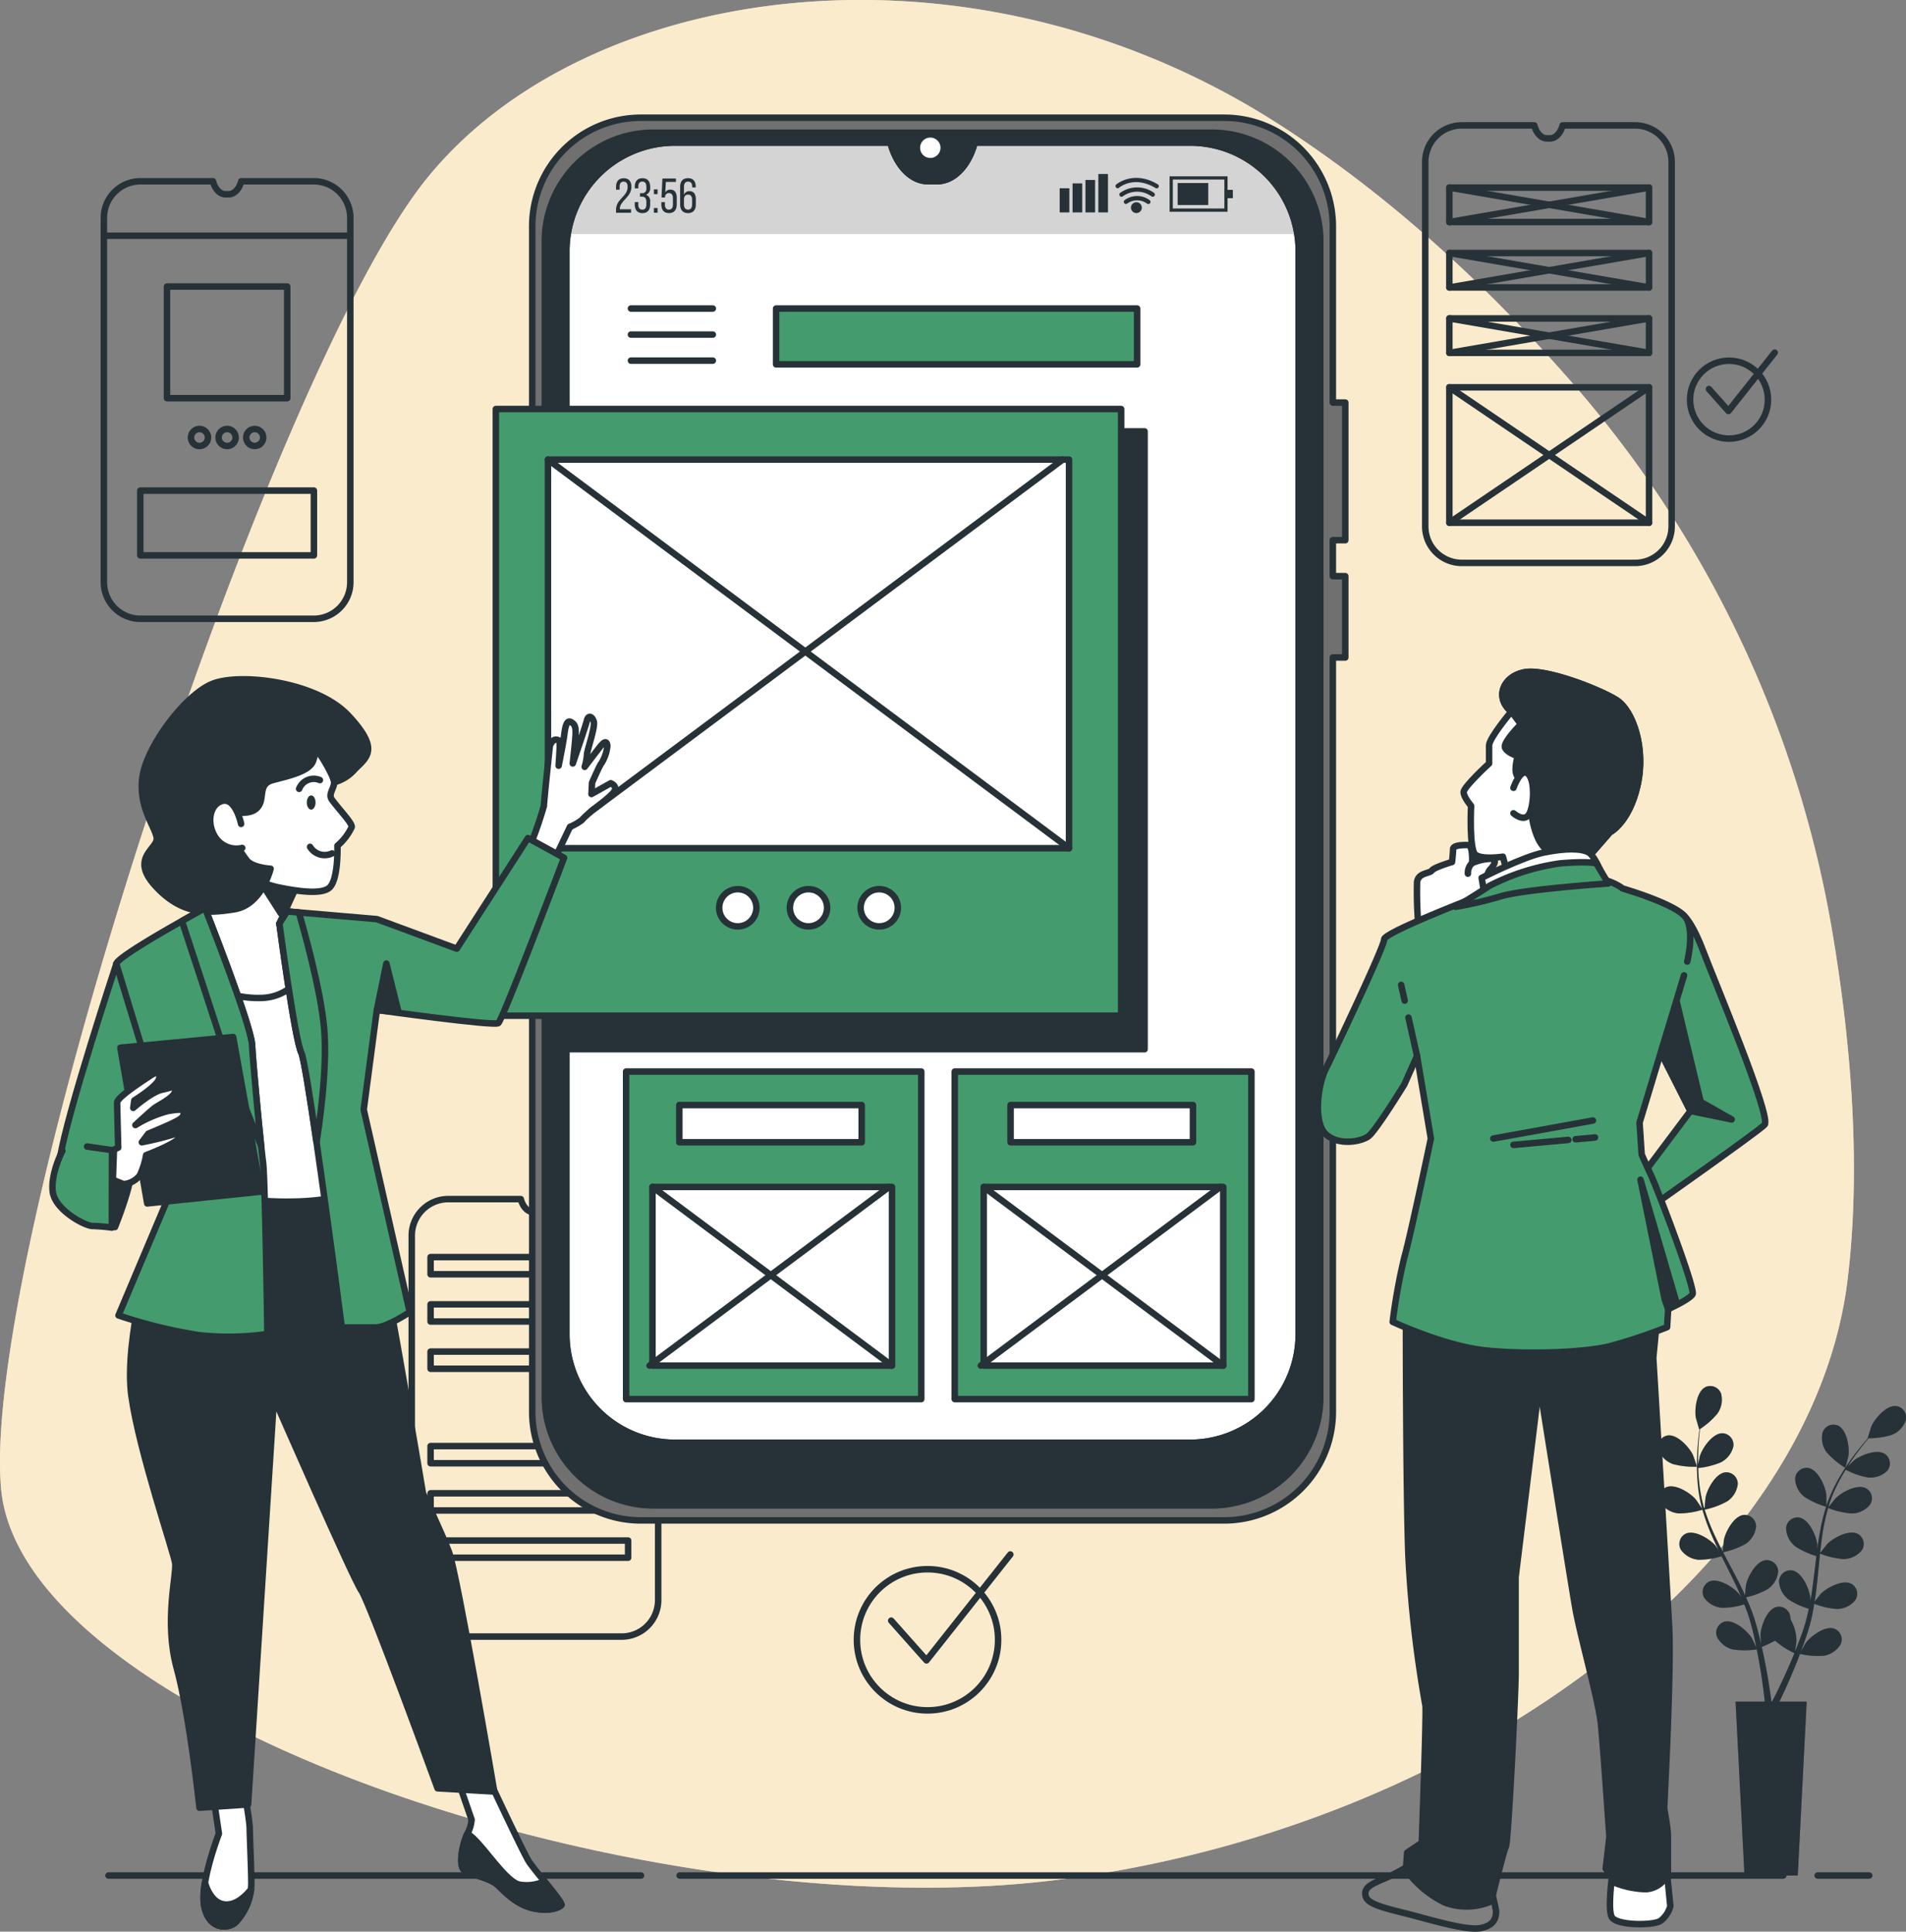 <svg xmlns="http://www.w3.org/2000/svg" width="293.711" height="297.654" viewBox="0 0 293.711 297.654">
  <rect x="0" y="0" width="293.711" height="297.654" fill="#808080" stroke="none"/>
  <g id="Grupo_963659" data-name="Grupo 963659" transform="translate(-28.735 -26.28)">
    <g id="Background_Simple" data-name="Background Simple" transform="translate(28.735 26.281)">
      <g id="Grupo_963607" data-name="Grupo 963607">
        <path id="Trazado_635637" data-name="Trazado 635637" d="M311.261,170.9A172.268,172.268,0,0,0,271.933,86.34c-12.055-13.974-27.732-29.179-46.585-41.2-47.541-30.3-106.438-21.7-130.923,8.744S25.6,219.99,28.91,255.725s99.926,68.161,162.793,60.22S308.173,267.637,313.467,223.3C315.542,205.918,313.956,187.215,311.261,170.9Z" transform="translate(-28.735 -26.281)" fill="#faebcd"/>
        <path id="Trazado_635638" data-name="Trazado 635638" d="M311.261,170.9A172.268,172.268,0,0,0,271.933,86.34c-12.055-13.974-27.732-29.179-46.585-41.2-47.541-30.3-106.438-21.7-130.923,8.744S25.6,219.99,28.91,255.725s99.926,68.161,162.793,60.22S308.173,267.637,313.467,223.3C315.542,205.918,313.956,187.215,311.261,170.9Z" transform="translate(-28.735 -26.281)" fill="#faebcd" opacity="0.7"/>
      </g>
    </g>
    <g id="Floor" transform="translate(45.454 315.283)">
      <g id="Grupo_963608" data-name="Grupo 963608">
        <line id="Línea_827" data-name="Línea 827" x2="7.941" transform="translate(263.38)" fill="none" stroke="#263238" stroke-linecap="round" stroke-linejoin="round" stroke-width="1"/>
        <line id="Línea_828" data-name="Línea 828" x2="170.072" transform="translate(88.014)" fill="none" stroke="#263238" stroke-linecap="round" stroke-linejoin="round" stroke-width="1"/>
        <line id="Línea_829" data-name="Línea 829" x2="82.058" fill="none" stroke="#263238" stroke-linecap="round" stroke-linejoin="round" stroke-width="1"/>
      </g>
    </g>
    <g id="Plants" transform="translate(284.257 239.843)">
      <g id="Grupo_963609" data-name="Grupo 963609">
        <path id="Trazado_635639" data-name="Trazado 635639" d="M456.57,364.659c.023.015.478-1.746.494-1.86.184-1.323-.238-3.988-1.585-4.638a1.77,1.77,0,0,0-2.409,1.067,3.7,3.7,0,0,0,.639,3.047A12.68,12.68,0,0,0,456.57,364.659Z" transform="translate(-427.741 -352.042)" fill="#263238"/>
        <path id="Trazado_635640" data-name="Trazado 635640" d="M417.128,364.932a12.694,12.694,0,0,0,3.7.41c.027,0-.564-1.719-.614-1.823-.576-1.206-2.4-3.2-3.881-3a1.771,1.771,0,0,0-1.421,2.219A3.7,3.7,0,0,0,417.128,364.932Z" transform="translate(-414.861 -352.893)" fill="#263238"/>
        <path id="Trazado_635641" data-name="Trazado 635641" d="M451.641,352.1c-1.488-.16-3.255,1.879-3.8,3.1-.047.106-.592,1.84-.564,1.839h.032c-.281.32-.58.666-.9,1.05-.582.715-1.233,1.527-1.881,2.46a31.411,31.411,0,0,0-1.951,3.108,23.086,23.086,0,0,0-1.666,3.751c-.005.015-.009.032-.013.048.007-.439-.012-1.664-.025-1.758-.171-1.325-1.282-3.784-2.753-4.057a1.771,1.771,0,0,0-2.042,1.666,3.7,3.7,0,0,0,1.421,2.771,12.3,12.3,0,0,0,3.354,1.533,31.36,31.36,0,0,0-.985,4.065c-.142.8-.261,1.611-.371,2.425-.005-.379-.013-.718-.019-.766-.172-1.325-1.283-3.784-2.754-4.056a1.771,1.771,0,0,0-2.042,1.666,3.7,3.7,0,0,0,1.421,2.771,11.739,11.739,0,0,0,3.253,1.5c-.038.312-.081.625-.118.937-.179,1.5-.352,3-.566,4.466-.075.516-.168,1.022-.259,1.529-.005-.337-.013-.621-.018-.664-.172-1.325-1.282-3.784-2.754-4.056a1.771,1.771,0,0,0-2.042,1.666,3.7,3.7,0,0,0,1.421,2.771,11.305,11.305,0,0,0,3.159,1.47c-.109.516-.218,1.032-.347,1.527-.1.336-.165.666-.279,1s-.213.658-.318.983c-.225.618-.453,1.257-.687,1.854-.16.417-.32.811-.48,1.208.081-.513.218-1.521.22-1.606a6.874,6.874,0,0,0-.922-3.345,2.1,2.1,0,0,0-.024-.392,1.771,1.771,0,0,0-2.165-1.5c-1.446.385-2.363,2.922-2.431,4.256,0,.079.048.938.089,1.479-.073-.314-.14-.621-.218-.944-.152-.639-.322-1.273-.5-1.955q-.148-.489-.3-.989c-.093-.333-.233-.672-.349-1.012-.286-.782-.614-1.56-.962-2.337a11.642,11.642,0,0,0,3.335-1.249,3.7,3.7,0,0,0,1.623-2.657,1.77,1.77,0,0,0-1.912-1.813c-1.488.161-2.778,2.531-3.048,3.839-.017.082-.105,1.042-.143,1.571-.213-.465-.423-.931-.653-1.394-.664-1.339-1.379-2.673-2.086-4.008-.217-.409-.428-.819-.641-1.228a12.287,12.287,0,0,0,3.457-1.278,3.7,3.7,0,0,0,1.624-2.658,1.77,1.77,0,0,0-1.912-1.813c-1.488.161-2.778,2.531-3.048,3.84-.021.1-.146,1.481-.16,1.834-.468-.9-.926-1.8-1.343-2.713a31.163,31.163,0,0,1-1.46-3.771,12.5,12.5,0,0,0,3.478-1.283,3.7,3.7,0,0,0,1.623-2.658,1.77,1.77,0,0,0-1.912-1.813c-1.488.161-2.778,2.531-3.048,3.84-.018.086-.115,1.14-.148,1.641l-.085.009a22.814,22.814,0,0,1-.761-4c-.083-.742-.122-1.458-.143-2.154a11.928,11.928,0,0,0,3.513-.883,3.7,3.7,0,0,0,1.906-2.463,1.771,1.771,0,0,0-1.7-2.012c-1.5,0-3.039,2.21-3.452,3.482-.023.069-.172.8-.274,1.328,0-.314-.016-.639-.015-.94,0-1.131.073-2.167.144-3.084.045-.522.1-.991.147-1.431a11.851,11.851,0,0,0,2.7-2.392,3.7,3.7,0,0,0,.557-3.064,1.771,1.771,0,0,0-2.437-1c-1.329.687-1.679,3.362-1.459,4.68.019.114.521,1.861.544,1.846l.026-.018c-.059.422-.116.875-.169,1.371-.091.917-.186,1.954-.212,3.09a31.521,31.521,0,0,0,.087,3.668,23.091,23.091,0,0,0,.68,4.048c0,.016.011.032.015.047-.236-.37-.928-1.382-.99-1.453-.874-1.01-3.157-2.449-4.534-1.864a1.771,1.771,0,0,0-.784,2.515,3.7,3.7,0,0,0,2.714,1.527,12.346,12.346,0,0,0,3.644-.572,31.284,31.284,0,0,0,1.421,3.933c.322.746.67,1.488,1.028,2.227-.214-.313-.408-.591-.439-.627-.874-1.01-3.157-2.448-4.534-1.863a1.769,1.769,0,0,0-.785,2.515,3.7,3.7,0,0,0,2.714,1.527,11.717,11.717,0,0,0,3.542-.543c.14.283.277.566.419.847.679,1.351,1.362,2.7,1.991,4.037.222.473.424.945.627,1.418-.19-.278-.353-.51-.381-.543-.874-1.01-3.157-2.448-4.534-1.864a1.771,1.771,0,0,0-.785,2.515,3.7,3.7,0,0,0,2.714,1.527,11.3,11.3,0,0,0,3.446-.517c.193.49.388.981.553,1.465.106.333.23.646.318.987s.186.667.278,1c.153.639.315,1.3.449,1.925.1.435.18.852.266,1.273-.216-.473-.657-1.389-.7-1.462-.711-1.131-2.75-2.9-4.2-2.529a1.77,1.77,0,0,0-1.156,2.367,3.7,3.7,0,0,0,2.451,1.92,12.146,12.146,0,0,0,3.667-.011c.14.695.269,1.372.38,2.013.392,2.222.633,4.087.784,5.393.027.232.05.439.071.635h-4.5l1.374,26.807h8.213l1.374-26.807h-4.195l.093-.193c.576-1.2,1.374-2.923,2.236-5.031.274-.666.554-1.382.834-2.121a12.153,12.153,0,0,0,3.657.284,3.7,3.7,0,0,0,2.587-1.732,1.77,1.77,0,0,0-.977-2.447c-1.418-.476-3.583,1.134-4.376,2.209-.046.064-.477.808-.742,1.282.113-.3.226-.595.338-.907.226-.617.434-1.239.66-1.908q.146-.489.3-.99c.106-.328.176-.689.267-1.036.193-.809.349-1.64.487-2.48a11.629,11.629,0,0,0,3.472.8,3.7,3.7,0,0,0,2.82-1.32,1.77,1.77,0,0,0-.595-2.567c-1.329-.686-3.713.578-4.66,1.521-.06.059-.662.811-.986,1.231.079-.5.161-1.009.224-1.523.185-1.483.325-2.991.471-4.493.044-.461.095-.919.143-1.378a12.3,12.3,0,0,0,3.589.842,3.7,3.7,0,0,0,2.82-1.321,1.771,1.771,0,0,0-.595-2.567c-1.33-.686-3.714.578-4.661,1.521-.071.072-.938,1.155-1.145,1.442.107-1.01.223-2.017.377-3a31.179,31.179,0,0,1,.862-3.951,12.512,12.512,0,0,0,3.609.849,3.7,3.7,0,0,0,2.82-1.321,1.77,1.77,0,0,0-.595-2.567c-1.329-.686-3.713.578-4.66,1.521-.062.062-.723.887-1.028,1.287l-.076-.04a22.819,22.819,0,0,1,1.569-3.751c.34-.666.7-1.283,1.069-1.875a11.892,11.892,0,0,0,3.417,1.2,3.7,3.7,0,0,0,2.948-1,1.77,1.77,0,0,0-.309-2.617c-1.247-.828-3.755.167-4.8,1-.057.045-.584.569-.961.957.169-.265.339-.542.506-.792.626-.943,1.257-1.767,1.822-2.493.325-.41.626-.774.912-1.112a11.831,11.831,0,0,0,3.568-.508,3.7,3.7,0,0,0,2.154-2.249A1.771,1.771,0,0,0,451.641,352.1Zm-16.47,39.965c-.9,2.069-1.727,3.758-2.321,4.93-.12.236-.228.445-.328.639h-.1c-.029-.229-.062-.479-.1-.76-.181-1.318-.467-3.195-.911-5.43-.139-.706-.3-1.459-.475-2.229a19.186,19.186,0,0,0,2.046-.962,12.975,12.975,0,0,0,2.982,1.924C435.7,390.833,435.432,391.469,435.171,392.065Z" transform="translate(-414.974 -349)" fill="#263238"/>
        <path id="Trazado_635642" data-name="Trazado 635642" d="M417.128,364.932a12.694,12.694,0,0,0,3.7.41c.027,0-.564-1.719-.614-1.823-.576-1.206-2.4-3.2-3.881-3a1.771,1.771,0,0,0-1.421,2.219A3.7,3.7,0,0,0,417.128,364.932Z" transform="translate(-414.861 -352.893)" fill="#263238" opacity="0.3"/>
        <path id="Trazado_635643" data-name="Trazado 635643" d="M456.57,364.659c.023.015.478-1.746.494-1.86.184-1.323-.238-3.988-1.585-4.638a1.77,1.77,0,0,0-2.409,1.067,3.7,3.7,0,0,0,.639,3.047A12.68,12.68,0,0,0,456.57,364.659Z" transform="translate(-427.741 -352.042)" fill="#263238" opacity="0.3"/>
        <path id="Trazado_635644" data-name="Trazado 635644" d="M451.641,352.1c-1.488-.16-3.255,1.879-3.8,3.1-.047.106-.592,1.84-.564,1.839h.032c-.281.32-.58.666-.9,1.05-.582.715-1.233,1.527-1.881,2.46a31.411,31.411,0,0,0-1.951,3.108,23.086,23.086,0,0,0-1.666,3.751c-.005.015-.009.032-.013.048.007-.439-.012-1.664-.025-1.758-.171-1.325-1.282-3.784-2.753-4.057a1.771,1.771,0,0,0-2.042,1.666,3.7,3.7,0,0,0,1.421,2.771,12.3,12.3,0,0,0,3.354,1.533,31.36,31.36,0,0,0-.985,4.065c-.142.8-.261,1.611-.371,2.425-.005-.379-.013-.718-.019-.766-.172-1.325-1.283-3.784-2.754-4.056a1.771,1.771,0,0,0-2.042,1.666,3.7,3.7,0,0,0,1.421,2.771,11.739,11.739,0,0,0,3.253,1.5c-.038.312-.081.625-.118.937-.179,1.5-.352,3-.566,4.466-.075.516-.168,1.022-.259,1.529-.005-.337-.013-.621-.018-.664-.172-1.325-1.282-3.784-2.754-4.056a1.771,1.771,0,0,0-2.042,1.666,3.7,3.7,0,0,0,1.421,2.771,11.305,11.305,0,0,0,3.159,1.47c-.109.516-.218,1.032-.347,1.527-.1.336-.165.666-.279,1s-.213.658-.318.983c-.225.618-.453,1.257-.687,1.854-.16.417-.32.811-.48,1.208.081-.513.218-1.521.22-1.606a6.874,6.874,0,0,0-.922-3.345,2.1,2.1,0,0,0-.024-.392,1.771,1.771,0,0,0-2.165-1.5c-1.446.385-2.363,2.922-2.431,4.256,0,.079.048.938.089,1.479-.073-.314-.14-.621-.218-.944-.152-.639-.322-1.273-.5-1.955q-.148-.489-.3-.989c-.093-.333-.233-.672-.349-1.012-.286-.782-.614-1.56-.962-2.337a11.642,11.642,0,0,0,3.335-1.249,3.7,3.7,0,0,0,1.623-2.657,1.77,1.77,0,0,0-1.912-1.813c-1.488.161-2.778,2.531-3.048,3.839-.017.082-.105,1.042-.143,1.571-.213-.465-.423-.931-.653-1.394-.664-1.339-1.379-2.673-2.086-4.008-.217-.409-.428-.819-.641-1.228a12.287,12.287,0,0,0,3.457-1.278,3.7,3.7,0,0,0,1.624-2.658,1.77,1.77,0,0,0-1.912-1.813c-1.488.161-2.778,2.531-3.048,3.84-.021.1-.146,1.481-.16,1.834-.468-.9-.926-1.8-1.343-2.713a31.163,31.163,0,0,1-1.46-3.771,12.5,12.5,0,0,0,3.478-1.283,3.7,3.7,0,0,0,1.623-2.658,1.77,1.77,0,0,0-1.912-1.813c-1.488.161-2.778,2.531-3.048,3.84-.018.086-.115,1.14-.148,1.641l-.085.009a22.814,22.814,0,0,1-.761-4c-.083-.742-.122-1.458-.143-2.154a11.928,11.928,0,0,0,3.513-.883,3.7,3.7,0,0,0,1.906-2.463,1.771,1.771,0,0,0-1.7-2.012c-1.5,0-3.039,2.21-3.452,3.482-.023.069-.172.8-.274,1.328,0-.314-.016-.639-.015-.94,0-1.131.073-2.167.144-3.084.045-.522.1-.991.147-1.431a11.851,11.851,0,0,0,2.7-2.392,3.7,3.7,0,0,0,.557-3.064,1.771,1.771,0,0,0-2.437-1c-1.329.687-1.679,3.362-1.459,4.68.019.114.521,1.861.544,1.846l.026-.018c-.059.422-.116.875-.169,1.371-.091.917-.186,1.954-.212,3.09a31.521,31.521,0,0,0,.087,3.668,23.091,23.091,0,0,0,.68,4.048c0,.016.011.032.015.047-.236-.37-.928-1.382-.99-1.453-.874-1.01-3.157-2.449-4.534-1.864a1.771,1.771,0,0,0-.784,2.515,3.7,3.7,0,0,0,2.714,1.527,12.346,12.346,0,0,0,3.644-.572,31.284,31.284,0,0,0,1.421,3.933c.322.746.67,1.488,1.028,2.227-.214-.313-.408-.591-.439-.627-.874-1.01-3.157-2.448-4.534-1.863a1.769,1.769,0,0,0-.785,2.515,3.7,3.7,0,0,0,2.714,1.527,11.717,11.717,0,0,0,3.542-.543c.14.283.277.566.419.847.679,1.351,1.362,2.7,1.991,4.037.222.473.424.945.627,1.418-.19-.278-.353-.51-.381-.543-.874-1.01-3.157-2.448-4.534-1.864a1.771,1.771,0,0,0-.785,2.515,3.7,3.7,0,0,0,2.714,1.527,11.3,11.3,0,0,0,3.446-.517c.193.49.388.981.553,1.465.106.333.23.646.318.987s.186.667.278,1c.153.639.315,1.3.449,1.925.1.435.18.852.266,1.273-.216-.473-.657-1.389-.7-1.462-.711-1.131-2.75-2.9-4.2-2.529a1.77,1.77,0,0,0-1.156,2.367,3.7,3.7,0,0,0,2.451,1.92,12.146,12.146,0,0,0,3.667-.011c.14.695.269,1.372.38,2.013.392,2.222.633,4.087.784,5.393.027.232.05.439.071.635h-4.5l1.374,26.807h8.213l1.374-26.807h-4.195l.093-.193c.576-1.2,1.374-2.923,2.236-5.031.274-.666.554-1.382.834-2.121a12.153,12.153,0,0,0,3.657.284,3.7,3.7,0,0,0,2.587-1.732,1.77,1.77,0,0,0-.977-2.447c-1.418-.476-3.583,1.134-4.376,2.209-.046.064-.477.808-.742,1.282.113-.3.226-.595.338-.907.226-.617.434-1.239.66-1.908q.146-.489.3-.99c.106-.328.176-.689.267-1.036.193-.809.349-1.64.487-2.48a11.629,11.629,0,0,0,3.472.8,3.7,3.7,0,0,0,2.82-1.32,1.77,1.77,0,0,0-.595-2.567c-1.329-.686-3.713.578-4.66,1.521-.06.059-.662.811-.986,1.231.079-.5.161-1.009.224-1.523.185-1.483.325-2.991.471-4.493.044-.461.095-.919.143-1.378a12.3,12.3,0,0,0,3.589.842,3.7,3.7,0,0,0,2.82-1.321,1.771,1.771,0,0,0-.595-2.567c-1.33-.686-3.714.578-4.661,1.521-.071.072-.938,1.155-1.145,1.442.107-1.01.223-2.017.377-3a31.179,31.179,0,0,1,.862-3.951,12.512,12.512,0,0,0,3.609.849,3.7,3.7,0,0,0,2.82-1.321,1.77,1.77,0,0,0-.595-2.567c-1.329-.686-3.713.578-4.66,1.521-.062.062-.723.887-1.028,1.287l-.076-.04a22.819,22.819,0,0,1,1.569-3.751c.34-.666.7-1.283,1.069-1.875a11.892,11.892,0,0,0,3.417,1.2,3.7,3.7,0,0,0,2.948-1,1.77,1.77,0,0,0-.309-2.617c-1.247-.828-3.755.167-4.8,1-.057.045-.584.569-.961.957.169-.265.339-.542.506-.792.626-.943,1.257-1.767,1.822-2.493.325-.41.626-.774.912-1.112a11.831,11.831,0,0,0,3.568-.508,3.7,3.7,0,0,0,2.154-2.249A1.771,1.771,0,0,0,451.641,352.1Zm-16.47,39.965c-.9,2.069-1.727,3.758-2.321,4.93-.12.236-.228.445-.328.639h-.1c-.029-.229-.062-.479-.1-.76-.181-1.318-.467-3.195-.911-5.43-.139-.706-.3-1.459-.475-2.229a19.186,19.186,0,0,0,2.046-.962,12.975,12.975,0,0,0,2.982,1.924C435.7,390.833,435.432,391.469,435.171,392.065Z" transform="translate(-414.974 -349)" fill="#263238" opacity="0.3"/>
      </g>
    </g>
    <g id="Graphics" transform="translate(44.744 45.603)">
      <g id="Grupo_963611" data-name="Grupo 963611" transform="translate(47.442 165.448)">
        <g id="Grupo_963610" data-name="Grupo 963610">
          <path id="Trazado_635645" data-name="Trazado 635645" d="M162.591,311.122v56.153a5.632,5.632,0,0,1-5.632,5.632H130.25a5.632,5.632,0,0,1-5.632-5.632V311.122a5.632,5.632,0,0,1,5.632-5.63h11.168l.011.041c.331,1.188,1.091,1.961,1.934,1.961h.483c.844,0,1.6-.774,1.934-1.961l.013-.041h11.166A5.632,5.632,0,0,1,162.591,311.122Z" transform="translate(-124.618 -305.492)" fill="none" stroke="#263238" stroke-linecap="round" stroke-linejoin="round" stroke-width="1"/>
        </g>
        <rect id="Rectángulo_307173" data-name="Rectángulo 307173" width="30.441" height="2.647" transform="translate(2.9 8.939)" fill="none" stroke="#263238" stroke-linecap="round" stroke-linejoin="round" stroke-width="1"/>
        <rect id="Rectángulo_307174" data-name="Rectángulo 307174" width="30.441" height="2.647" transform="translate(2.9 16.218)" fill="none" stroke="#263238" stroke-linecap="round" stroke-linejoin="round" stroke-width="1"/>
        <rect id="Rectángulo_307175" data-name="Rectángulo 307175" width="30.441" height="2.647" transform="translate(2.9 23.498)" fill="none" stroke="#263238" stroke-linecap="round" stroke-linejoin="round" stroke-width="1"/>
        <rect id="Rectángulo_307176" data-name="Rectángulo 307176" width="30.441" height="2.647" transform="translate(2.9 38.056)" fill="none" stroke="#263238" stroke-linecap="round" stroke-linejoin="round" stroke-width="1"/>
        <rect id="Rectángulo_307177" data-name="Rectángulo 307177" width="30.441" height="2.647" transform="translate(2.9 45.336)" fill="none" stroke="#263238" stroke-linecap="round" stroke-linejoin="round" stroke-width="1"/>
        <rect id="Rectángulo_307178" data-name="Rectángulo 307178" width="30.441" height="2.647" transform="translate(2.9 52.615)" fill="none" stroke="#263238" stroke-linecap="round" stroke-linejoin="round" stroke-width="1"/>
      </g>
      <g id="Grupo_963618" data-name="Grupo 963618" transform="translate(203.617)">
        <g id="Grupo_963612" data-name="Grupo 963612" transform="translate(0)">
          <path id="Trazado_635646" data-name="Trazado 635646" d="M398.591,61.109v56.153a5.632,5.632,0,0,1-5.632,5.632H366.25a5.632,5.632,0,0,1-5.632-5.632V61.109a5.632,5.632,0,0,1,5.632-5.63h11.168l.011.04c.331,1.189,1.091,1.962,1.934,1.962h.483c.844,0,1.6-.774,1.934-1.962l.013-.04h11.166A5.632,5.632,0,0,1,398.591,61.109Z" transform="translate(-360.618 -55.479)" fill="none" stroke="#263238" stroke-linecap="round" stroke-linejoin="round" stroke-width="1"/>
        </g>
        <g id="Grupo_963613" data-name="Grupo 963613" transform="translate(3.715 40.357)">
          <rect id="Rectángulo_307179" data-name="Rectángulo 307179" width="30.773" height="20.869" fill="none" stroke="#263238" stroke-linecap="round" stroke-linejoin="round" stroke-width="1"/>
          <line id="Línea_830" data-name="Línea 830" y1="20.869" x2="30.773" fill="none" stroke="#263238" stroke-linecap="round" stroke-linejoin="round" stroke-width="1"/>
          <line id="Línea_831" data-name="Línea 831" x1="30.773" y1="20.869" fill="none" stroke="#263238" stroke-linecap="round" stroke-linejoin="round" stroke-width="1"/>
        </g>
        <g id="Grupo_963614" data-name="Grupo 963614" transform="translate(3.715 29.746)">
          <rect id="Rectángulo_307180" data-name="Rectángulo 307180" width="30.773" height="5.306" fill="none" stroke="#263238" stroke-linecap="round" stroke-linejoin="round" stroke-width="1"/>
          <line id="Línea_832" data-name="Línea 832" y1="5.306" x2="30.773" fill="none" stroke="#263238" stroke-linecap="round" stroke-linejoin="round" stroke-width="1"/>
          <line id="Línea_833" data-name="Línea 833" x1="30.773" y1="5.306" fill="none" stroke="#263238" stroke-linecap="round" stroke-linejoin="round" stroke-width="1"/>
        </g>
        <g id="Grupo_963615" data-name="Grupo 963615" transform="translate(3.715 19.665)">
          <rect id="Rectángulo_307181" data-name="Rectángulo 307181" width="30.773" height="5.306" fill="none" stroke="#263238" stroke-linecap="round" stroke-linejoin="round" stroke-width="1"/>
          <line id="Línea_834" data-name="Línea 834" y1="5.306" x2="30.773" fill="none" stroke="#263238" stroke-linecap="round" stroke-linejoin="round" stroke-width="1"/>
          <line id="Línea_835" data-name="Línea 835" x1="30.773" y1="5.306" fill="none" stroke="#263238" stroke-linecap="round" stroke-linejoin="round" stroke-width="1"/>
        </g>
        <g id="Grupo_963616" data-name="Grupo 963616" transform="translate(3.715 9.584)">
          <rect id="Rectángulo_307182" data-name="Rectángulo 307182" width="30.773" height="5.306" fill="none" stroke="#263238" stroke-linecap="round" stroke-linejoin="round" stroke-width="1"/>
          <line id="Línea_836" data-name="Línea 836" y1="5.306" x2="30.773" fill="none" stroke="#263238" stroke-linecap="round" stroke-linejoin="round" stroke-width="1"/>
          <line id="Línea_837" data-name="Línea 837" x1="30.773" y1="5.306" fill="none" stroke="#263238" stroke-linecap="round" stroke-linejoin="round" stroke-width="1"/>
        </g>
        <g id="Grupo_963617" data-name="Grupo 963617" transform="translate(40.809 35.007)">
          <circle id="Elipse_7783" data-name="Elipse 7783" cx="6.003" cy="6.003" r="6.003" transform="translate(0 1.253)" fill="none" stroke="#263238" stroke-linecap="round" stroke-linejoin="round" stroke-width="1"/>
          <path id="Trazado_635647" data-name="Trazado 635647" d="M426.69,114.007l3,3.377,7.128-9" transform="translate(-423.776 -108.379)" fill="none" stroke="#263238" stroke-linecap="round" stroke-linejoin="round" stroke-width="1"/>
        </g>
      </g>
      <g id="Grupo_963621" data-name="Grupo 963621" transform="translate(0 8.611)">
        <g id="Grupo_963619" data-name="Grupo 963619">
          <path id="Trazado_635648" data-name="Trazado 635648" d="M90.9,74.122v56.153a5.632,5.632,0,0,1-5.632,5.632H58.559a5.632,5.632,0,0,1-5.632-5.632V74.122a5.631,5.631,0,0,1,5.632-5.63H69.726l.011.041c.33,1.188,1.091,1.961,1.934,1.961h.484c.843,0,1.6-.774,1.934-1.961l.013-.041H85.268A5.632,5.632,0,0,1,90.9,74.122Z" transform="translate(-52.927 -68.492)" fill="none" stroke="#263238" stroke-linecap="round" stroke-linejoin="round" stroke-width="1"/>
        </g>
        <rect id="Rectángulo_307183" data-name="Rectángulo 307183" width="18.529" height="17.206" transform="translate(9.722 16.218)" fill="none" stroke="#263238" stroke-linecap="round" stroke-linejoin="round" stroke-width="1"/>
        <rect id="Rectángulo_307184" data-name="Rectángulo 307184" width="26.756" height="9.98" transform="translate(5.608 47.665)" fill="none" stroke="#263238" stroke-linecap="round" stroke-linejoin="round" stroke-width="1"/>
        <g id="Grupo_963620" data-name="Grupo 963620" transform="translate(13.422 38.173)">
          <path id="Trazado_635649" data-name="Trazado 635649" d="M75.828,127.486a1.309,1.309,0,1,1-1.309-1.309A1.309,1.309,0,0,1,75.828,127.486Z" transform="translate(-73.209 -126.177)" fill="none" stroke="#263238" stroke-linecap="round" stroke-linejoin="round" stroke-width="1"/>
          <path id="Trazado_635650" data-name="Trazado 635650" d="M82.258,127.486a1.309,1.309,0,1,1-1.309-1.309A1.309,1.309,0,0,1,82.258,127.486Z" transform="translate(-75.384 -126.177)" fill="none" stroke="#263238" stroke-linecap="round" stroke-linejoin="round" stroke-width="1"/>
          <circle id="Elipse_7784" data-name="Elipse 7784" cx="1.309" cy="1.309" r="1.309" transform="translate(8.51)" fill="none" stroke="#263238" stroke-linecap="round" stroke-linejoin="round" stroke-width="1"/>
        </g>
        <line id="Línea_838" data-name="Línea 838" x2="37.314" transform="translate(0.288 8.388)" fill="none" stroke="#263238" stroke-linecap="round" stroke-linejoin="round" stroke-width="1"/>
      </g>
      <g id="Grupo_963622" data-name="Grupo 963622" transform="translate(116.043 220.21)">
        <circle id="Elipse_7785" data-name="Elipse 7785" cx="10.877" cy="10.877" r="10.877" transform="translate(0 2.27)" fill="none" stroke="#263238" stroke-linecap="round" stroke-linejoin="round" stroke-width="1"/>
        <path id="Trazado_635651" data-name="Trazado 635651" d="M236.263,398.442l5.439,6.118,12.917-16.316" transform="translate(-230.982 -388.245)" fill="none" stroke="#263238" stroke-linecap="round" stroke-linejoin="round" stroke-width="1"/>
      </g>
    </g>
    <g id="Device" transform="translate(105.144 44.422)">
      <g id="Grupo_963646" data-name="Grupo 963646">
        <g id="Grupo_963636" data-name="Grupo 963636" transform="translate(5.608)">
          <g id="Grupo_963623" data-name="Grupo 963623" transform="translate(5.258 3.828)">
            <path id="Trazado_635652" data-name="Trazado 635652" d="M273.472,76.212V243.1a16.738,16.738,0,0,1-16.738,16.738H177.356A16.738,16.738,0,0,1,160.618,243.1V76.212a16.738,16.738,0,0,1,16.738-16.733h33.191l.033.12c.981,3.532,3.241,5.83,5.747,5.83h1.437c2.507,0,4.766-2.3,5.748-5.83l.038-.12h33.185A16.737,16.737,0,0,1,273.472,76.212Z" transform="translate(-160.618 -59.479)" fill="#fff"/>
          </g>
          <rect id="Rectángulo_307185" data-name="Rectángulo 307185" width="88.9" height="95.209" transform="translate(5.46 48.326)" fill="#263238" stroke="#263238" stroke-linecap="round" stroke-linejoin="round" stroke-width="1"/>
          <path id="Trazado_635653" data-name="Trazado 635653" d="M223.618,59.6c-.982,3.532-3.241,5.83-5.748,5.83h-1.437c-2.506,0-4.766-2.3-5.747-5.83l-.033-.12H177.462a16.742,16.742,0,0,0-16.53,14.1H273.371a16.742,16.742,0,0,0-16.53-14.1H223.656Z" transform="translate(-155.467 -55.651)" fill="#d4d4d4"/>
          <g id="Grupo_963635" data-name="Grupo 963635">
            <path id="Trazado_635654" data-name="Trazado 635654" d="M277.962,118.791V97.583h-1.918V70.432a16.736,16.736,0,0,0-16.737-16.737h-89.9a16.736,16.736,0,0,0-16.737,16.737V253.1a16.736,16.736,0,0,0,16.737,16.737h89.9A16.736,16.736,0,0,0,276.043,253.1V136.866h1.918V124.334h-1.918v-5.543ZM270.785,241.14a16.738,16.738,0,0,1-16.738,16.738H174.669a16.738,16.738,0,0,1-16.738-16.738V74.255a16.738,16.738,0,0,1,16.738-16.733h33.19l.033.12c.981,3.532,3.241,5.83,5.747,5.83h1.437c2.507,0,4.766-2.3,5.748-5.83l.038-.12h33.185a16.737,16.737,0,0,1,16.738,16.733Z" transform="translate(-152.673 -53.695)" fill="#707070" stroke="#263238" stroke-linejoin="round" stroke-width="1"/>
            <path id="Trazado_635655" data-name="Trazado 635655" d="M258.36,57.179H172.338A16.736,16.736,0,0,0,155.6,73.915V251.968A16.736,16.736,0,0,0,172.338,268.7H258.36A16.736,16.736,0,0,0,275.1,251.968V73.915A16.736,16.736,0,0,0,258.36,57.179Zm13.416,185.14a16.738,16.738,0,0,1-16.738,16.738H175.659a16.738,16.738,0,0,1-16.738-16.738V75.434A16.738,16.738,0,0,1,175.659,58.7h33.191l.033.12c.981,3.532,3.241,5.83,5.747,5.83h1.437c2.507,0,4.766-2.3,5.748-5.83l.038-.12h33.185a16.737,16.737,0,0,1,16.738,16.733Z" transform="translate(-153.663 -54.873)" fill="#263238" stroke="#263238" stroke-linejoin="round" stroke-width="1"/>
            <path id="Trazado_635656" data-name="Trazado 635656" d="M246.135,59.885a1.571,1.571,0,1,0-1.572,1.571A1.571,1.571,0,0,0,246.135,59.885Z" transform="translate(-183.223 -55.257)" fill="#fff"/>
            <g id="Grupo_963634" data-name="Grupo 963634" transform="translate(12.916 8.669)">
              <g id="Grupo_963624" data-name="Grupo 963624" transform="translate(0 0.645)">
                <path id="Trazado_635657" data-name="Trazado 635657" d="M174.563,69.1c0,1.59-1.785,2.163-1.793,3.375v.083H174.5V73.1h-2.312v-.452c0-1.7,1.785-2.034,1.785-3.518,0-.543-.181-.829-.618-.829s-.617.308-.617.776v.467h-.55v-.429c0-.806.369-1.341,1.182-1.341S174.563,68.3,174.563,69.1Z" transform="translate(-172.191 -67.771)" fill="#263238"/>
                <path id="Trazado_635658" data-name="Trazado 635658" d="M178.924,69.1v.136a1.047,1.047,0,0,1-.64,1.085,1.049,1.049,0,0,1,.64,1.093v.407c0,.806-.377,1.333-1.19,1.333s-1.183-.527-1.183-1.333v-.362h.55v.4c0,.475.2.761.617.761s.618-.279.618-.813v-.407c0-.519-.218-.768-.663-.784h-.316v-.527h.346a.633.633,0,0,0,.633-.723V69.12c0-.542-.189-.821-.618-.821s-.617.293-.617.768v.271h-.55V69.1c0-.806.377-1.326,1.183-1.326S178.924,68.291,178.924,69.1Z" transform="translate(-173.666 -67.771)" fill="#263238"/>
                <path id="Trazado_635659" data-name="Trazado 635659" d="M181.569,70.378v.731H181v-.731Zm0,2.871v.731H181v-.731Z" transform="translate(-175.172 -68.653)" fill="#263238"/>
                <path id="Trazado_635660" data-name="Trazado 635660" d="M183.345,70a.848.848,0,0,1,.784-.437c.678,0,.979.5.979,1.251v1.032c0,.806-.384,1.333-1.189,1.333s-1.183-.527-1.183-1.333V71.49h.55v.391c0,.475.2.761.617.761s.618-.286.618-.761V70.857c0-.474-.2-.761-.618-.761a.569.569,0,0,0-.595.565v.121h-.55l.144-2.931h2.079v.527h-1.552Z" transform="translate(-175.757 -67.798)" fill="#263238"/>
                <path id="Trazado_635661" data-name="Trazado 635661" d="M189.521,69.09v.1h-.55v-.136c0-.474-.2-.753-.625-.753-.445,0-.641.286-.641.851v1.183a.849.849,0,0,1,.851-.565c.678,0,.979.49.979,1.251v.8c0,.806-.4,1.333-1.206,1.333s-1.213-.527-1.213-1.333V69.128c0-.836.377-1.357,1.213-1.357C189.145,67.771,189.521,68.284,189.521,69.09Zm-1.815,1.974v.79c0,.475.2.761.625.761s.625-.286.625-.761v-.79c0-.475-.2-.761-.625-.761S187.706,70.589,187.706,71.064Z" transform="translate(-177.24 -67.771)" fill="#263238"/>
              </g>
              <g id="Grupo_963633" data-name="Grupo 963633" transform="translate(68.362)">
                <rect id="Rectángulo_307186" data-name="Rectángulo 307186" width="1.489" height="3.722" transform="translate(0 2.196)" fill="#263238"/>
                <rect id="Rectángulo_307187" data-name="Rectángulo 307187" width="1.489" height="4.468" transform="translate(1.985 1.45)" fill="#263238"/>
                <rect id="Rectángulo_307188" data-name="Rectángulo 307188" width="1.489" height="4.998" transform="translate(3.971 0.921)" fill="#263238"/>
                <rect id="Rectángulo_307189" data-name="Rectángulo 307189" width="1.489" height="5.918" transform="translate(5.956)" fill="#263238"/>
                <g id="Grupo_963628" data-name="Grupo 963628" transform="translate(16.937 0.357)">
                  <g id="Grupo_963625" data-name="Grupo 963625">
                    <path id="Trazado_635662" data-name="Trazado 635662" d="M310.023,72.795h-8.934v-5.46h8.934Zm-8.437-.5h7.941V67.831h-7.941Z" transform="translate(-301.089 -67.335)" fill="#263238"/>
                  </g>
                  <g id="Grupo_963626" data-name="Grupo 963626" transform="translate(1.241 1.036)">
                    <rect id="Rectángulo_307190" data-name="Rectángulo 307190" width="4.715" height="3.387" fill="#263238"/>
                  </g>
                  <g id="Grupo_963627" data-name="Grupo 963627" transform="translate(8.624 2.086)">
                    <rect id="Rectángulo_307191" data-name="Rectángulo 307191" width="1.124" height="1.286" fill="#263238"/>
                  </g>
                </g>
                <g id="Grupo_963629" data-name="Grupo 963629" transform="translate(9.868 3.411)">
                  <path id="Trazado_635663" data-name="Trazado 635663" d="M294.2,73.168a.334.334,0,0,1-.171-.047,2.6,2.6,0,0,0-3.07-.035.333.333,0,0,1-.439-.5,3.24,3.24,0,0,1,3.851-.037.334.334,0,0,1-.171.621Z" transform="translate(-290.407 -71.95)" fill="#263238"/>
                </g>
                <g id="Grupo_963630" data-name="Grupo 963630" transform="translate(9.196 2.088)">
                  <path id="Trazado_635664" data-name="Trazado 635664" d="M294.529,71.37a.327.327,0,0,1-.171-.047,3.767,3.767,0,0,0-4.413-.036.333.333,0,0,1-.441-.5,4.44,4.44,0,0,1,5.2-.036.334.334,0,0,1-.171.62Z" transform="translate(-289.391 -69.951)" fill="#263238"/>
                </g>
                <g id="Grupo_963631" data-name="Grupo 963631" transform="translate(8.585 0.598)">
                  <path id="Trazado_635665" data-name="Trazado 635665" d="M294.828,69.31a.334.334,0,0,1-.171-.047c-3.329-1.98-5.543-.116-5.636-.035a.334.334,0,0,1-.44-.5c.026-.023,2.656-2.272,6.417-.036a.334.334,0,0,1-.171.621Z" transform="translate(-288.468 -67.7)" fill="#263238"/>
                </g>
                <g id="Grupo_963632" data-name="Grupo 963632" transform="translate(10.983 4.351)">
                  <path id="Trazado_635666" data-name="Trazado 635666" d="M293.765,74.207a.837.837,0,1,1-.837-.837A.837.837,0,0,1,293.765,74.207Z" transform="translate(-292.091 -73.37)" fill="#263238"/>
                </g>
              </g>
            </g>
          </g>
        </g>
        <g id="Grupo_963645" data-name="Grupo 963645" transform="translate(0 29.399)">
          <g id="Grupo_963639" data-name="Grupo 963639" transform="translate(0 15.486)">
            <rect id="Rectángulo_307192" data-name="Rectángulo 307192" width="96.356" height="93.488" fill="#449c6e" stroke="#263238" stroke-linecap="round" stroke-linejoin="round" stroke-width="1"/>
            <g id="Grupo_963637" data-name="Grupo 963637" transform="translate(7.053 7.791)">
              <rect id="Rectángulo_307193" data-name="Rectángulo 307193" width="80.297" height="59.888" transform="translate(0.977)" fill="#fff" stroke="#263238" stroke-linecap="round" stroke-linejoin="round" stroke-width="1"/>
              <line id="Línea_839" data-name="Línea 839" x1="80.297" y2="59.888" fill="none" stroke="#263238" stroke-linecap="round" stroke-linejoin="round" stroke-width="1"/>
              <line id="Línea_840" data-name="Línea 840" x2="80.297" y2="59.888" transform="translate(0.977)" fill="none" stroke="#263238" stroke-linecap="round" stroke-linejoin="round" stroke-width="1"/>
            </g>
            <g id="Grupo_963638" data-name="Grupo 963638" transform="translate(34.413 73.988)">
              <circle id="Elipse_7786" data-name="Elipse 7786" cx="2.868" cy="2.868" r="2.868" fill="#fff" stroke="#263238" stroke-linecap="round" stroke-linejoin="round" stroke-width="1"/>
              <circle id="Elipse_7787" data-name="Elipse 7787" cx="2.868" cy="2.868" r="2.868" transform="translate(10.897)" fill="#fff" stroke="#263238" stroke-linecap="round" stroke-linejoin="round" stroke-width="1"/>
              <circle id="Elipse_7788" data-name="Elipse 7788" cx="2.868" cy="2.868" r="2.868" transform="translate(21.795)" fill="#fff" stroke="#263238" stroke-linecap="round" stroke-linejoin="round" stroke-width="1"/>
            </g>
          </g>
          <g id="Grupo_963641" data-name="Grupo 963641" transform="translate(20.074 117.577)">
            <rect id="Rectángulo_307194" data-name="Rectángulo 307194" width="45.481" height="50.472" fill="#449c6e" stroke="#263238" stroke-linecap="round" stroke-linejoin="round" stroke-width="1"/>
            <g id="Grupo_963640" data-name="Grupo 963640" transform="translate(3.612 17.78)">
              <rect id="Rectángulo_307195" data-name="Rectángulo 307195" width="36.912" height="27.53" transform="translate(0.449)" fill="#fff" stroke="#263238" stroke-linecap="round" stroke-linejoin="round" stroke-width="1"/>
              <line id="Línea_841" data-name="Línea 841" x1="36.912" y2="27.53" fill="none" stroke="#263238" stroke-linecap="round" stroke-linejoin="round" stroke-width="1"/>
              <line id="Línea_842" data-name="Línea 842" x2="36.912" y2="27.53" transform="translate(0.449)" fill="none" stroke="#263238" stroke-linecap="round" stroke-linejoin="round" stroke-width="1"/>
            </g>
            <rect id="Rectángulo_307196" data-name="Rectángulo 307196" width="28.104" height="5.735" transform="translate(8.2 5.162)" fill="#fff" stroke="#263238" stroke-linecap="round" stroke-linejoin="round" stroke-width="1"/>
          </g>
          <g id="Grupo_963643" data-name="Grupo 963643" transform="translate(70.717 117.577)">
            <rect id="Rectángulo_307197" data-name="Rectángulo 307197" width="45.713" height="50.472" fill="#449c6e" stroke="#263238" stroke-linecap="round" stroke-linejoin="round" stroke-width="1"/>
            <g id="Grupo_963642" data-name="Grupo 963642" transform="translate(4.015 17.78)">
              <rect id="Rectángulo_307198" data-name="Rectángulo 307198" width="36.912" height="27.53" transform="translate(0.449)" fill="#fff" stroke="#263238" stroke-linecap="round" stroke-linejoin="round" stroke-width="1"/>
              <line id="Línea_843" data-name="Línea 843" x1="36.912" y2="27.53" fill="none" stroke="#263238" stroke-linecap="round" stroke-linejoin="round" stroke-width="1"/>
              <line id="Línea_844" data-name="Línea 844" x2="36.912" y2="27.53" transform="translate(0.449)" fill="none" stroke="#263238" stroke-linecap="round" stroke-linejoin="round" stroke-width="1"/>
            </g>
            <rect id="Rectángulo_307199" data-name="Rectángulo 307199" width="28.104" height="5.735" transform="translate(8.603 5.162)" fill="#fff" stroke="#263238" stroke-linecap="round" stroke-linejoin="round" stroke-width="1"/>
          </g>
          <g id="Grupo_963644" data-name="Grupo 963644" transform="translate(20.818)">
            <line id="Línea_845" data-name="Línea 845" x2="12.618" fill="none" stroke="#263238" stroke-linecap="round" stroke-linejoin="round" stroke-width="1"/>
            <line id="Línea_846" data-name="Línea 846" x2="12.618" transform="translate(0 4.015)" fill="none" stroke="#263238" stroke-linecap="round" stroke-linejoin="round" stroke-width="1"/>
            <line id="Línea_847" data-name="Línea 847" x2="12.618" transform="translate(0 8.03)" fill="none" stroke="#263238" stroke-linecap="round" stroke-linejoin="round" stroke-width="1"/>
          </g>
          <rect id="Rectángulo_307200" data-name="Rectángulo 307200" width="55.634" height="8.603" transform="translate(43.186)" fill="#449c6e" stroke="#263238" stroke-linecap="round" stroke-linejoin="round" stroke-width="1"/>
        </g>
      </g>
    </g>
    <g id="Character_2" data-name="Character 2" transform="translate(231.822 129.797)">
      <g id="Grupo_963650" data-name="Grupo 963650">
        <g id="Grupo_963647" data-name="Grupo 963647" transform="translate(15.232 26.698)">
          <path id="Trazado_635667" data-name="Trazado 635667" d="M367.178,225.826s.163-2.775-.653-2.775-2.286,0-2.286.653-.163,1.959-.163,1.959-2.775.816-3.1,1.306-2.123.327-2.286,1.8a61.628,61.628,0,0,0,.163,6.2l9.306-2.939a5.927,5.927,0,0,0,.817-1.959c.163-.979.49-2.775.979-3.265s1.306-1.633,0-1.633A8.112,8.112,0,0,0,367.178,225.826Z" transform="translate(-358.643 -223.051)" fill="#fff" stroke="#263238" stroke-linecap="round" stroke-linejoin="round" stroke-width="1"/>
          <path id="Trazado_635668" data-name="Trazado 635668" d="M371.207,227.245a2.049,2.049,0,0,0-.653,1.633" transform="translate(-362.672 -224.47)" fill="none" stroke="#263238" stroke-linecap="round" stroke-linejoin="round" stroke-width="1"/>
        </g>
        <g id="Grupo_963648" data-name="Grupo 963648" transform="translate(22.461)">
          <path id="Trazado_635669" data-name="Trazado 635669" d="M376.914,188.834s-3.429,4.081-3.429,5.225v2.775s-3.918,3.592-3.918,4.408,1.143,2.122,1.143,2.122-.326,6.694.653,7.511,4.245.326,4.245.326l.816,2.939,12.409-2.939,3.265-3.755s2.939-1.47,4.245-7.184-.653-11.592-3.265-13.225-10.939-4.9-14.2-4.245S374.3,186.711,376.914,188.834Z" transform="translate(-369.567 -182.707)" fill="#fff" stroke="#263238" stroke-linecap="round" stroke-linejoin="round" stroke-width="1"/>
          <path id="Trazado_635670" data-name="Trazado 635670" d="M399.388,200.262c1.306-5.714-.653-11.592-3.265-13.225s-10.939-4.9-14.2-4.245-4.571,3.918-1.959,6.041l1.469,1.959s-2.775,2.775-2.449,3.592,1.959,1.306,1.959,1.306-.817,2.775.163,3.265a1.072,1.072,0,0,0,1.469-.49s.163,2.612.327,4.735.816,6.2,2.938,7.183c1.9.878,3.678.838,6.023.821l.018,0,3.265-3.755S398.082,205.977,399.388,200.262Z" transform="translate(-372.612 -182.707)" fill="#263238" stroke="#263238" stroke-linecap="round" stroke-linejoin="round" stroke-width="1"/>
          <path id="Trazado_635671" data-name="Trazado 635671" d="M381.163,208.519s1.143-3.265,2.286-2.122.817,5.388,0,6.367-2.286-.326-2.286-.326" transform="translate(-373.489 -190.638)" fill="#fff" stroke="#263238" stroke-linecap="round" stroke-linejoin="round" stroke-width="1"/>
        </g>
        <path id="Trazado_635672" data-name="Trazado 635672" d="M374.088,230.405l-.327-1.959s6.367-3.265,9.633-3.918,5.714-.653,6.857,0,2.613,4.735,2.613,4.735-5.878-1.959-9.959-.653-8.653,3.1-8.653,3.1Z" transform="translate(-348.524 -196.687)" fill="#fff" stroke="#263238" stroke-linecap="round" stroke-linejoin="round" stroke-width="1"/>
        <path id="Trazado_635673" data-name="Trazado 635673" d="M353.858,460.216a24.7,24.7,0,0,1-4.131,2.253c-2.253.939-3.38,1.5-3,2.816s3.38,1.878,6.947,2.816,8.637,2.441,10.7,2.066,2.441-1.5,2.441-2.629a38.327,38.327,0,0,0-1.5-5.633Z" transform="translate(-339.355 -276.572)" fill="none" stroke="#263238" stroke-linecap="round" stroke-linejoin="round" stroke-width="1"/>
        <path id="Trazado_635674" data-name="Trazado 635674" d="M403.781,460.487s-.938,6.2-.188,7.51,6.384,1.314,7.511.563a4.257,4.257,0,0,0,1.5-2.253l-.751-7.51-9.2,1.69" transform="translate(-358.297 -276.092)" fill="#fff" stroke="#263238" stroke-linecap="round" stroke-linejoin="round" stroke-width="1"/>
        <path id="Trazado_635675" data-name="Trazado 635675" d="M356.122,332.517s0,25.912.376,36.239a182.006,182.006,0,0,0,2.629,23.1c.188.751-.563,21.217-.563,21.217l-2.253,1.5-.188,2.629a15.932,15.932,0,0,0,6.009,5.07,9.572,9.572,0,0,0,7.135-.188s1.877-7.7,2.253-8.449,1.5-23.283,1.5-26.662V372.136l3.38-27.6.187-2.816s4.882,30.794,5.633,35.112,3.568,14.27,3.943,17.838,1.314,17.462,1.314,17.462l-.563,4.882,1.5,2.253a13.83,13.83,0,0,0,4.694.939,3.879,3.879,0,0,0,3.38-2.441v-5.633c0-1.689-.563-3.943-.563-4.506s1.127-21.03.751-27.977-2.441-41.308-2.441-41.308l.564-5.821s-14.27,3.568-24.034,1.5a122.458,122.458,0,0,1-14.457-3.755v1.5Z" transform="translate(-342.558 -232.617)" fill="#263238" stroke="#263238" stroke-linecap="round" stroke-linejoin="round" stroke-width="1"/>
        <g id="Grupo_963649" data-name="Grupo 963649" transform="translate(0 29.35)">
          <path id="Trazado_635676" data-name="Trazado 635676" d="M417.957,240.075s1.143,1.143,2.613,5.061,10.612,25.633,9.469,26.776S412.9,284.32,412.9,284.32l-1.633-4.734,7.347-9.8-5.388-10.613s-1.959-2.123-1.143-7.021S417.957,240.075,417.957,240.075Z" transform="translate(-361.209 -231.462)" fill="#449c6e" stroke="#263238" stroke-linecap="round" stroke-linejoin="round" stroke-width="1"/>
          <path id="Trazado_635677" data-name="Trazado 635677" d="M417.85,259.265l3.741,15.608,4.773,2.709-6.355-1.3-4.61-9.147Z" transform="translate(-362.608 -237.953)" fill="#263238" stroke="#263238" stroke-linecap="round" stroke-linejoin="round" stroke-width="1"/>
          <path id="Trazado_635678" data-name="Trazado 635678" d="M392.047,245.553l-6.857,22.694.326,4.9s.49,1.143,1.469,3.265,6.858,17.47,6.367,18.286-3.755,2.286-3.755,2.286l-.163,2.775a83.1,83.1,0,0,1-8.817,2.939c-3.918.979-12.735,1.306-19.1.653s-14.367-4.408-14.367-4.408a89.5,89.5,0,0,1,1.8-9.959c.979-3.429,4.082-18.286,4.082-18.286L350.9,257.961l-1.959,4.408s-4.408,7.184-5.551,8-4.572,1.469-6.531-.327-1.306-7.51,0-10.122,8.979-18.776,8.979-19.919,16.327-7.347,16.327-7.347,8-2.449,13.062-2.449,7.347,1.959,7.347,1.959,8.49,2.448,9.8,4.571.163,6.694.163,6.694" transform="translate(-335.625 -228.124)" fill="#449c6e" stroke="#263238" stroke-linecap="round" stroke-linejoin="round" stroke-width="1"/>
          <path id="Trazado_635679" data-name="Trazado 635679" d="M414.482,319.431l-3.737-18.452,5.606,19.152-1.345.79Z" transform="translate(-361.034 -252.062)" fill="#263238" stroke="#263238" stroke-linecap="round" stroke-linejoin="round" stroke-width="1"/>
          <line id="Línea_848" data-name="Línea 848" x1="0.542" y1="2.423" transform="translate(12.829 18.899)" fill="none" stroke="#263238" stroke-linecap="round" stroke-linejoin="round" stroke-width="1"/>
          <line id="Línea_849" data-name="Línea 849" x1="1.322" y1="5.904" transform="translate(13.956 23.934)" fill="none" stroke="#263238" stroke-linecap="round" stroke-linejoin="round" stroke-width="1"/>
          <line id="Línea_850" data-name="Línea 850" y1="2.776" x2="15.347" transform="translate(27.033 39.797)" fill="none" stroke="#263238" stroke-linecap="round" stroke-linejoin="round" stroke-width="1"/>
          <line id="Línea_851" data-name="Línea 851" y1="0.272" x2="2.995" transform="translate(39.712 42.41)" fill="none" stroke="#263238" stroke-linecap="round" stroke-linejoin="round" stroke-width="1"/>
          <line id="Línea_852" data-name="Línea 852" y1="0.768" x2="8.449" transform="translate(30.135 42.784)" fill="none" stroke="#263238" stroke-linecap="round" stroke-linejoin="round" stroke-width="1"/>
          <path id="Trazado_635680" data-name="Trazado 635680" d="M368.794,233.3s3.594-2.23,4.09-2.6a34.333,34.333,0,0,1,10.9-3.47c4.462-.372,5.577,0,5.577,0l1.859,3.1s-12.888.868-16.605,1.983a57.424,57.424,0,0,1-6.939,1.611Z" transform="translate(-346.467 -227.059)" fill="#449c6e" stroke="#263238" stroke-linecap="round" stroke-linejoin="round" stroke-width="1"/>
        </g>
      </g>
    </g>
    <g id="Character_1" data-name="Character 1" transform="translate(36.819 130.955)">
      <g id="Grupo_963658" data-name="Grupo 963658">
        <g id="Grupo_963651" data-name="Grupo 963651" transform="translate(23.285 171.138)">
          <path id="Trazado_635681" data-name="Trazado 635681" d="M77.5,443.067l1,6.739s-2.994,7.737-2.246,11.231,3.494,3.494,4.742,2.5a8.86,8.86,0,0,0,2.5-5.99c0-2.247-.249-7.488-.249-8.736a38.029,38.029,0,0,0-.749-4.742Z" transform="translate(-76.137 -443.067)" fill="#fff" stroke="#263238" stroke-linecap="round" stroke-linejoin="round" stroke-width="1"/>
          <path id="Trazado_635682" data-name="Trazado 635682" d="M79.356,468.026c-1.753-.21-2.608-2.031-3-3.32a10.468,10.468,0,0,0-.1,3.65c.749,3.494,3.494,3.494,4.742,2.5a8.718,8.718,0,0,0,2.439-5.119C82.551,466.828,81.06,468.231,79.356,468.026Z" transform="translate(-76.137 -450.386)" fill="#263238" stroke="#263238" stroke-linecap="round" stroke-linejoin="round" stroke-width="1"/>
        </g>
        <g id="Grupo_963652" data-name="Grupo 963652" transform="translate(62.393 169.352)">
          <path id="Trazado_635683" data-name="Trazado 635683" d="M140.392,441.136s4.939,10.536,5.817,11.963,5.378,6.475,5.049,6.8-1.536.988-4.061.549-4.39-2.3-5.6-3.512-3.951-1.646-5.158-2.3-.33-4.39.329-5.707a5.445,5.445,0,0,0,.659-2.2l-2.2-6.365Z" transform="translate(-135.234 -440.368)" fill="#fff" stroke="#263238" stroke-linecap="round" stroke-linejoin="round" stroke-width="1"/>
          <path id="Trazado_635684" data-name="Trazado 635684" d="M151.567,464.279c.189-.189-1.217-1.938-2.615-3.662a6.513,6.513,0,0,1-3.971.479c-2.3-.658-6.036-6.914-7.9-7.792-.658,1.317-1.536,5.049-.329,5.707s3.951,1.1,5.158,2.3,3.073,3.073,5.6,3.512S151.238,464.609,151.567,464.279Z" transform="translate(-135.544 -444.743)" fill="#263238" stroke="#263238" stroke-linecap="round" stroke-linejoin="round" stroke-width="1"/>
        </g>
        <path id="Trazado_635685" data-name="Trazado 635685" d="M62.733,309.607s-4.742,15.724-3.494,24.46,6.489,23.96,6.739,25.707-1.747,8.985.249,16.224,3.495,21.464,3.495,21.464l7.487-.5L81.2,334.317s12.23,27.954,13.478,29.7,11.73,30.45,11.73,30.45l8.736.5s-5.741-33.695-6.989-36.939-3.993-8.985-3.993-8.985-5.491-32.7-6.49-36.19-5.241-12.729-5.241-12.729l-23.711,1Z" transform="translate(-47.065 -223.58)" fill="#263238" stroke="#263238" stroke-linecap="round" stroke-linejoin="round" stroke-width="1"/>
        <path id="Trazado_635686" data-name="Trazado 635686" d="M81.7,286.848s8.437,1.158,14.89-.5c0,0-6.618-35.239-6.618-35.9s-16.213,2.316-16.213,2.316Z" transform="translate(-52.048 -206.746)" fill="#fff" stroke="#263238" stroke-linecap="round" stroke-linejoin="round" stroke-width="1"/>
        <g id="Grupo_963655" data-name="Grupo 963655" transform="translate(13.781)">
          <g id="Grupo_963653" data-name="Grupo 963653" transform="translate(9.723 25.145)">
            <path id="Trazado_635687" data-name="Trazado 635687" d="M90.807,228.7l-2.868,6.241,2.024,9.615a7.53,7.53,0,0,1-5.06,1.856,14.786,14.786,0,0,1-5.229-.844l-3.2-12.989,6.916-10.121A10.087,10.087,0,0,0,90.807,228.7Z" transform="translate(-76.469 -222.454)" fill="#fff" stroke="#263238" stroke-linecap="round" stroke-linejoin="round" stroke-width="1"/>
            <path id="Trazado_635688" data-name="Trazado 635688" d="M89.1,231.114l3.334,5.209,2.084-3.751Z" transform="translate(-80.742 -225.383)" fill="#263238" stroke="#263238" stroke-linecap="round" stroke-linejoin="round" stroke-width="1"/>
          </g>
          <g id="Grupo_963654" data-name="Grupo 963654" transform="translate(13.856 9.963)">
            <path id="Trazado_635689" data-name="Trazado 635689" d="M83.135,209.971a1.567,1.567,0,0,0,2.024-1.181c.506-1.687,1.181-3.374,2.867-3.88a8.788,8.788,0,0,0,4.049-2.53,27.7,27.7,0,0,1,3.374-2.868s3.037,4.892,3.037,5.9-.977,1.828-.337,2.7c1.175,1.6,3.2,3.669,3.036,4.217a8.568,8.568,0,0,1-2.193,2.868s.169,5.06-1.181,6.41-6.241.338-7.929,0-5.229-1.687-5.566-2.361-1.519-4.724-1.519-4.724S82.461,210.477,83.135,209.971Z" transform="translate(-82.714 -199.512)" fill="#fff" stroke="#263238" stroke-linecap="round" stroke-linejoin="round" stroke-width="1"/>
            <ellipse id="Elipse_7789" data-name="Elipse 7789" cx="0.675" cy="1.096" rx="0.675" ry="1.096" transform="translate(11.555 7.929)" fill="#263238"/>
            <path id="Trazado_635690" data-name="Trazado 635690" d="M98.391,209.175a2.42,2.42,0,0,1,3.2-1.349" transform="translate(-88.017 -202.259)" fill="none" stroke="#263238" stroke-linecap="round" stroke-linejoin="round" stroke-width="1"/>
            <path id="Trazado_635691" data-name="Trazado 635691" d="M104.314,224.486a2.63,2.63,0,0,1-3.374-1.012" transform="translate(-88.879 -207.617)" fill="none" stroke="#263238" stroke-linecap="round" stroke-linejoin="round" stroke-width="1"/>
          </g>
          <path id="Trazado_635692" data-name="Trazado 635692" d="M91.4,200.324a6.344,6.344,0,0,0,3.2-2.024c1.856-1.856,3.88-3.036-1.012-8.265s-16.7-6.579-20.917-4.892-10.121,9.615-10.8,14.338,2.024,7.759,2.193,9.446-4.217,3.037-.169,7.422,7.929,4.217,12.145,3.542,5.567-6.241,5.567-6.241-2.867-.169-3.711-1.349-3.036-4.049-2.867-6.073,2.867-.506,4.385-1.856,0-3.711,2.531-4.386,5.735-1.349,6.241-3.036l.506-1.687S91.4,198.974,91.4,200.324Z" transform="translate(-61.776 -184.456)" fill="#263238" stroke="#263238" stroke-linecap="round" stroke-linejoin="round" stroke-width="1"/>
          <path id="Trazado_635693" data-name="Trazado 635693" d="M82.615,220a3.881,3.881,0,0,1-4.049-1.519c-1.518-2.192-1.012-5.229,1.012-5.735s2.868,3.543,2.868,3.543" transform="translate(-67.156 -194.01)" fill="#fff" stroke="#263238" stroke-linecap="round" stroke-linejoin="round" stroke-width="1"/>
        </g>
        <path id="Trazado_635694" data-name="Trazado 635694" d="M79.1,303.37a42.636,42.636,0,0,1-10.628.165A75.651,75.651,0,0,1,56.158,300.5l9.112-21.587s-9.45-31.381-9.45-32.559c0-.788,6.055-4.341,10.105-6.624,2.032-1.151,3.56-1.979,3.56-1.979s7.081,17.881,7.253,21.084c.132,2.574.92,11,1.4,15.545.126,1.125.225,2.005.291,2.508C78.763,279.414,79.1,303.37,79.1,303.37Z" transform="translate(-45.98 -202.482)" fill="#449c6e" stroke="#263238" stroke-linecap="round" stroke-linejoin="round" stroke-width="1"/>
        <path id="Trazado_635695" data-name="Trazado 635695" d="M83.3,274.378c-1.879-4.513-4.46-10.906-5.7-14.764-1.727-5.36-5.327-16.312-6.505-19.886,2.032-1.151,3.56-1.979,3.56-1.979s7.081,17.881,7.253,21.084C82.035,261.408,82.823,269.832,83.3,274.378Z" transform="translate(-51.145 -202.482)" fill="#449c6e" stroke="#263238" stroke-linecap="round" stroke-linejoin="round" stroke-width="1"/>
        <path id="Trazado_635696" data-name="Trazado 635696" d="M152.176,213.072a63.393,63.393,0,0,0,2.124-6.138c0-.674.912-9.213.912-9.213s.31-1,.921-1,.611.349.611.96-.175,3.054-.175,3.054.7-3.4.873-4.8.436-2.269,1.047-1.92.7.785.7,1.658-.436,4.712-.436,4.712,2.007-5.847,2.182-6.632.785-.7,1.047.175-1.047,4.45-1.047,5.148a8.224,8.224,0,0,1-.349,1.832s1.658-2.182,2.269-2.967,1.134-1.222,1.222-.261a6,6,0,0,1-1.048,2.879c-.349.611-1.309,2.793-1.309,2.793l-.087,1.745,2.967-1.658s.96.349.611,1.134-3.4,2.967-3.4,2.967-1.4,1.222-1.658,1.571a8.451,8.451,0,0,1-1.832,1.047l-2.705,5.672Z" transform="translate(-78.571 -187.42)" fill="#fff" stroke="#263238" stroke-linecap="round" stroke-linejoin="round" stroke-width="1"/>
        <g id="Grupo_963656" data-name="Grupo 963656" transform="translate(34.974 24.468)">
          <path id="Trazado_635697" data-name="Trazado 635697" d="M137.661,224.467s-9.45,24.968-10.125,25.471-18.721-2.025-18.721-2.025l-2.025,15.353,7.087,31.209s-3.547,2.362-5.235,2.362h-5.228s-2.1-16.193-3.9-28.575c-1.039-7.147-1.972-13.023-2.343-13.765-1.012-2.025-3.375-19.906-3.375-19.906l1.185-1.86,1.807.152,12.024,1.032,12.315,4.553L132.1,221.43Z" transform="translate(-93.8 -221.43)" fill="#449c6e" stroke="#263238" stroke-linecap="round" stroke-linejoin="round" stroke-width="1"/>
          <path id="Trazado_635698" data-name="Trazado 635698" d="M99.518,274.04c-1.039-7.147-1.972-13.023-2.343-13.765C96.162,258.25,93.8,240.37,93.8,240.37l1.185-1.86,1.807.152c.821,2.839,3.382,11.958,3.9,17.874C101.245,262.8,99.848,271.988,99.518,274.04Z" transform="translate(-93.8 -227.207)" fill="#449c6e" stroke="#263238" stroke-linecap="round" stroke-linejoin="round" stroke-width="1"/>
          <path id="Trazado_635699" data-name="Trazado 635699" d="M116.489,257.8l1.464-7.159,1.875,7.5Z" transform="translate(-101.474 -231.309)" fill="#263238" stroke="#263238" stroke-linecap="round" stroke-linejoin="round" stroke-width="1"/>
        </g>
        <g id="Grupo_963657" data-name="Grupo 963657" transform="translate(0 43.87)">
          <path id="Trazado_635700" data-name="Trazado 635700" d="M51.351,250.749s-7.65,23.162-8.643,29.78,5.46,6.783,8.6,5.625,5.294-18.2,5.294-18.2Z" transform="translate(-41.51 -250.749)" fill="#449c6e" stroke="#263238" stroke-linecap="round" stroke-linejoin="round" stroke-width="1"/>
          <path id="Trazado_635701" data-name="Trazado 635701" d="M56.761,269.4,60.9,293.393l17.537-1.82-4.3-23.823Z" transform="translate(-46.298 -256.499)" fill="#263238" stroke="#263238" stroke-linecap="round" stroke-linejoin="round" stroke-width="1"/>
          <path id="Trazado_635702" data-name="Trazado 635702" d="M55.261,294l.165,11.912s2.812-6.948,2.482-9.1A3.834,3.834,0,0,0,55.261,294Z" transform="translate(-45.791 -265.378)" fill="#263238" stroke="#263238" stroke-linecap="round" stroke-linejoin="round" stroke-width="1"/>
          <path id="Trazado_635703" data-name="Trazado 635703" d="M42.479,293.912s-1.82,3.474-1.489,6.287,4.963,5.294,6.121,5.294a28.411,28.411,0,0,1,2.987.25l.029-11.935-3.843-.558" transform="translate(-40.95 -265.125)" fill="#449c6e" stroke="#263238" stroke-linecap="round" stroke-linejoin="round" stroke-width="1"/>
          <path id="Trazado_635704" data-name="Trazado 635704" d="M55.838,287.606s-.165-6.121-.165-6.948,4.136-3.474,5.129-4.136,1.654-.662,1.324.5-3.805,3.309-3.805,3.309l-.165,1.158s2.812-2.482,4.467-2.812,1.985-.827,1.985.165-2.482,2.151-3.143,2.647-2.978,2.647-2.978,2.647a18.711,18.711,0,0,1,4.963-2.151c1.985-.331,2.482-.331,2.482.331s-.662.993-1.654,1.489-3.805,1.654-3.805,1.654l-.993,1.324a49.214,49.214,0,0,0,5.294-1.324c.5-.331,1.324-.165.331.827s-4.963,2.482-4.963,2.482a11.764,11.764,0,0,1-.993,3.143,3.534,3.534,0,0,1-2.482,1.324l-1.654-.662.165-4.632Z" transform="translate(-45.706 -259.315)" fill="#fff" stroke="#263238" stroke-linecap="round" stroke-linejoin="round" stroke-width="1"/>
        </g>
      </g>
    </g>
  </g>
</svg>
